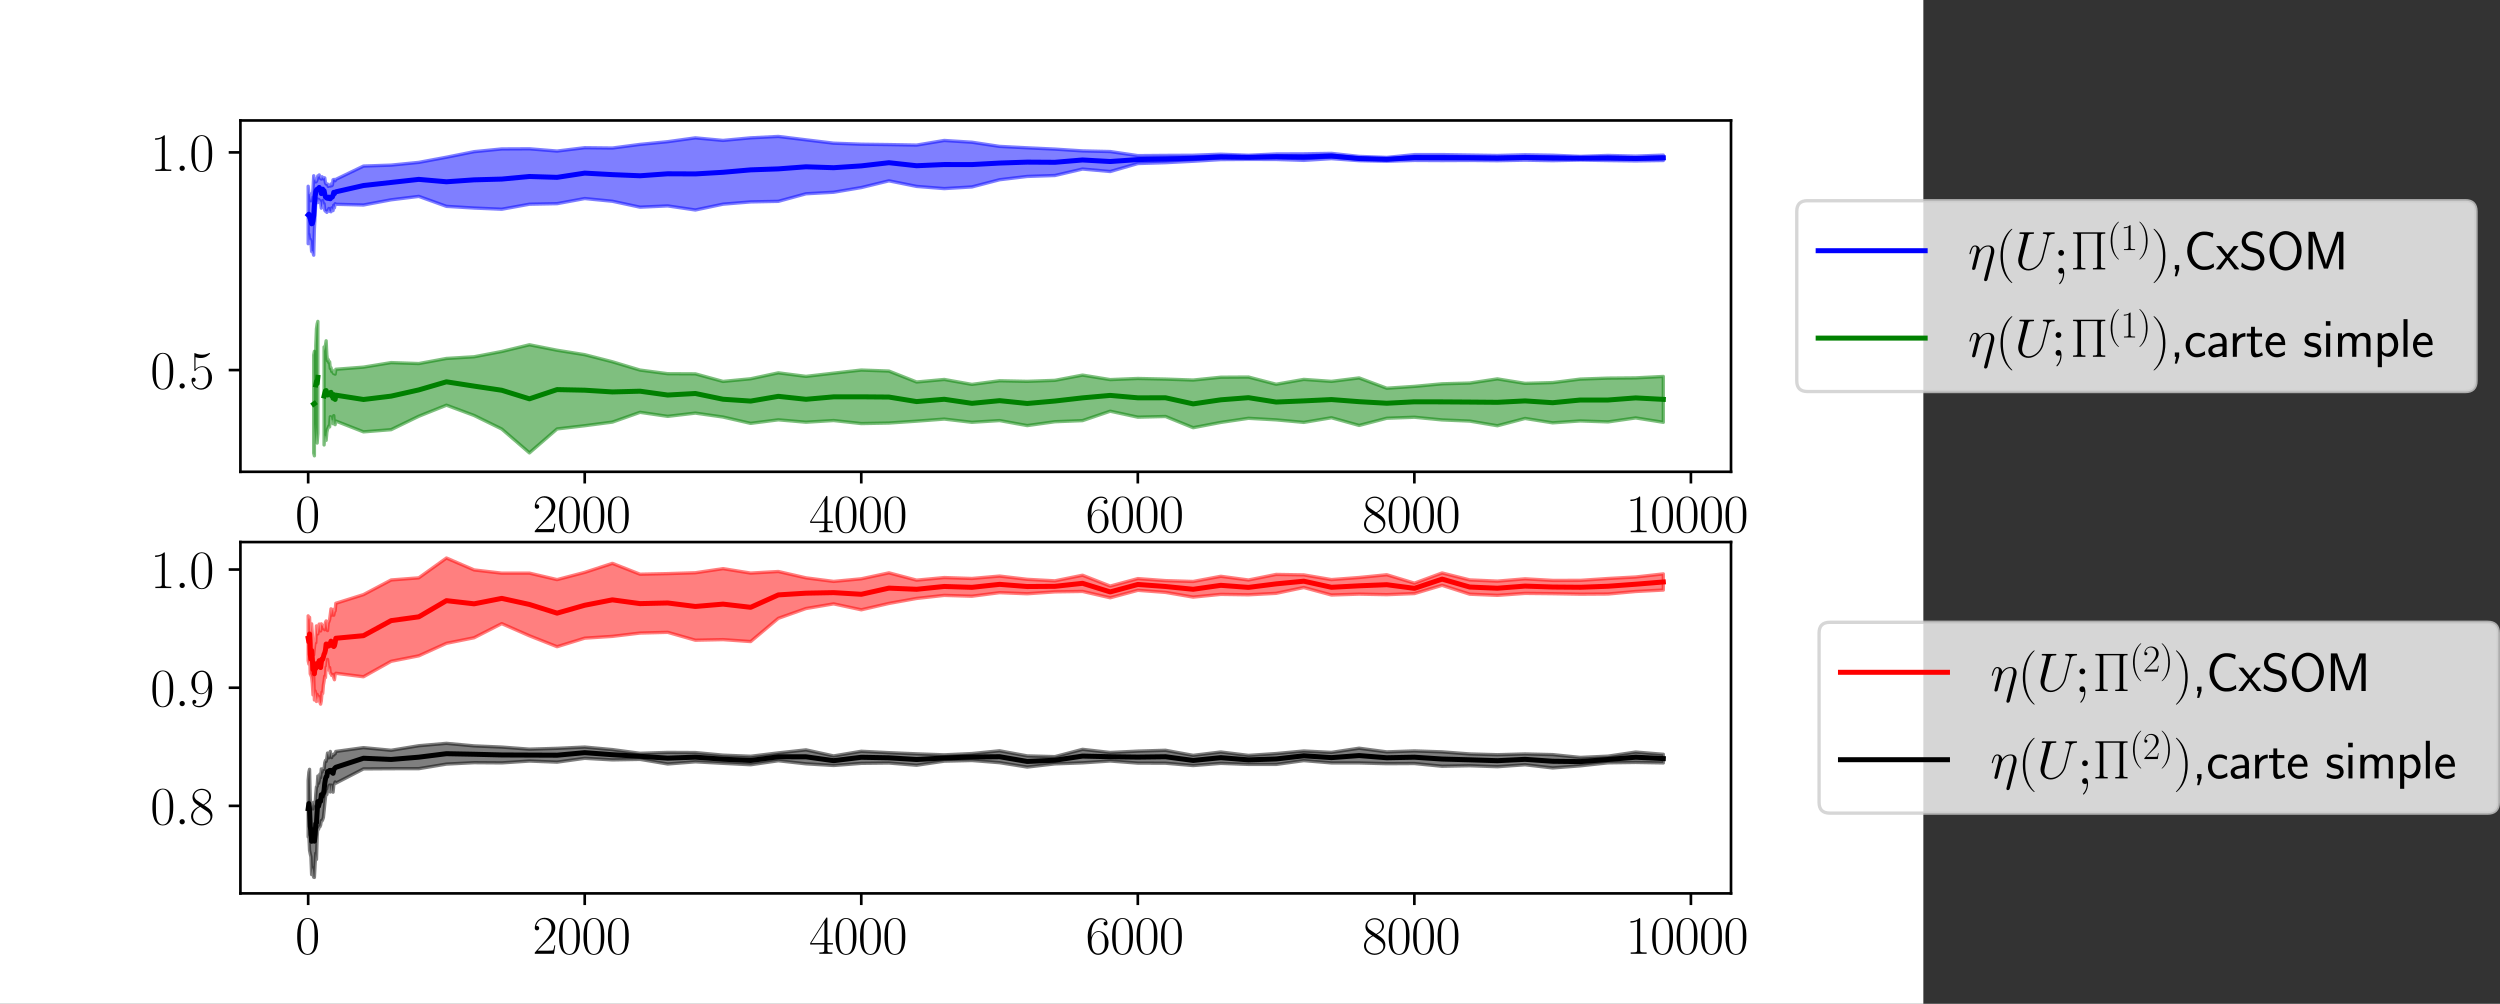 <?xml version="1.0" encoding="UTF-8" standalone="no"?>
<svg
   width="747.762pt"
   height="300.24pt"
   viewBox="0 0 747.762 300.24"
   version="1.1"
   id="svg603"
   sodipodi:docname="evol_cr.svg"
   inkscape:version="1.1.2 (0a00cf5339, 2022-02-04)"
   xmlns:inkscape="http://www.inkscape.org/namespaces/inkscape"
   xmlns:sodipodi="http://sodipodi.sourceforge.net/DTD/sodipodi-0.dtd"
   xmlns:xlink="http://www.w3.org/1999/xlink"
   xmlns="http://www.w3.org/2000/svg"
   xmlns:svg="http://www.w3.org/2000/svg"
   xmlns:rdf="http://www.w3.org/1999/02/22-rdf-syntax-ns#"
   xmlns:cc="http://creativecommons.org/ns#"
   xmlns:dc="http://purl.org/dc/elements/1.1/">
  <rect x="0" y="0" width="747.762" height="300.24" fill="#333333" stroke="none"/>
  <sodipodi:namedview
     id="namedview605"
     pagecolor="#ffffff"
     bordercolor="#666666"
     borderopacity="1.0"
     inkscape:pageshadow="2"
     inkscape:pageopacity="0.0"
     inkscape:pagecheckerboard="0"
     inkscape:document-units="pt"
     showgrid="false"
     inkscape:zoom="0.87284114"
     inkscape:cx="559.66657"
     inkscape:cy="230.8553"
     inkscape:window-width="1292"
     inkscape:window-height="704"
     inkscape:window-x="0"
     inkscape:window-y="0"
     inkscape:window-maximized="1"
     inkscape:current-layer="svg603"
     fit-margin-top="0"
     fit-margin-left="0"
     fit-margin-right="0"
     fit-margin-bottom="0" />
  <defs
     id="defs6">
    <style
       type="text/css"
       id="style4">*{stroke-linejoin: round; stroke-linecap: butt}</style>
    <g
       id="g1477">
      <symbol
         overflow="visible"
         id="symbol3797">
        <path
           style="stroke:none"
           d=""
           id="path1201" />
      </symbol>
      <symbol
         overflow="visible"
         id="symbol7747">
        <path
           style="stroke:none"
           d="m 1.906,-3.766 c 0,-0.297 -0.234,-0.531 -0.516,-0.531 -0.297,0 -0.531,0.234 -0.531,0.531 0,0.281 0.234,0.531 0.531,0.531 0.281,0 0.516,-0.25 0.516,-0.531 z m -0.188,3.656 c 0,0.281 0,1.062 -0.625,1.797 -0.078,0.078 -0.078,0.094 -0.078,0.125 0,0.078 0.047,0.109 0.094,0.109 0.109,0 0.828,-0.797 0.828,-1.953 0,-0.281 -0.016,-1.031 -0.547,-1.031 -0.359,0 -0.531,0.281 -0.531,0.531 C 0.859,-0.266 1.031,0 1.391,0 1.438,0 1.453,0 1.469,-0.016 c 0.062,0 0.172,-0.031 0.25,-0.094 z m 0,0"
           id="path4682" />
      </symbol>
    </g>
  </defs>
  <path
     d="M 0,300.24 H 575.28 V 0 H 0 Z"
     style="fill:#ffffff"
     id="path8" />
  <g
     id="patch_2">
    <path
       d="M 71.91,141.113 H 517.752 V 36.029 H 71.91 Z"
       style="fill:#ffffff"
       id="path11" />
  </g>
  <g
     id="PolyCollection_1">
    <defs
       id="defs15">
      <path
         id="ma790714b70"
         d="m 92.176,-244.524 v 17.176 l 0.207,-2.826 0.207,1.815 0.207,-0.287 0.207,0.691 0.207,2.929 0.207,-0.175 0.207,0.479 0.207,0.81 0.207,-7.862 0.207,-3.965 0.207,-4.232 0.207,-0.856 0.207,0.103 0.207,1.086 0.207,-0.985 0.207,0.182 0.207,0.37 0.207,0.252 0.207,1.843 0.207,-0.768 0.207,-1.525 0.207,1.365 0.207,-0.41 0.207,1.982 0.207,0.265 0.207,-0.098 0.207,0.447 0.207,-0.456 0.207,-0.118 0.207,-0.595 0.207,0.807 0.207,0.09 0.207,0.088 0.207,-1.148 0.207,0.296 0.207,0.495 0.207,-1.612 0.207,0.804 0.207,-1.234 0.207,0.162 8.272,0.217 8.272,-1.556 8.272,-1.02 8.272,2.981 8.272,0.503 8.272,0.359 8.272,-1.503 8.272,-0.165 8.272,-1.53 8.272,0.812 8.272,1.769 8.272,-0.377 8.272,1.222 8.272,-1.742 8.272,-0.679 8.272,-0.168 8.272,-2.262 8.272,-0.459 8.272,-1.397 8.272,-2.015 8.272,1.667 8.272,0.655 8.272,-0.498 8.272,-2.153 8.272,-0.986 8.272,-0.278 8.272,-1.931 8.272,0.739 8.272,-2.389 8.272,-0.253 8.272,-0.429 8.272,-0.495 8.272,-0.061 8.272,0.02 8.272,0.273 8.272,-0.516 8.272,0.604 8.272,0.172 8.272,-0.247 8.272,0.047 8.272,-0.044 8.272,0.086 8.272,-0.161 8.272,0.149 8.272,-0.182 8.272,0.15 8.272,0.11 8.272,-0.13 v -1.609 0 l -8.272,0.298 -8.272,-0.206 -8.272,0.284 -8.272,-0.35 -8.272,-0.138 -8.272,0.216 -8.272,-0.132 -8.272,-0.132 -8.272,0.015 -8.272,0.829 -8.272,-0.303 -8.272,-0.907 -8.272,0.142 -8.272,0.036 -8.272,0.385 -8.272,-0.309 -8.272,0.305 -8.272,0.042 -8.272,0.073 -8.272,-1.221 -8.272,-0.193 -8.272,-0.536 -8.272,-0.388 -8.272,-0.426 -8.272,-1.246 -8.272,-0.523 -8.272,1.377 -8.272,-0.148 -8.272,-0.115 -8.272,-0.303 -8.272,-1.004 -8.272,-1.014 -8.272,0.418 -8.272,0.775 -8.272,-0.77 -8.272,1.146 -8.272,0.811 -8.272,1.087 -8.272,-0.101 -8.272,1.007 -8.272,-0.679 -8.272,0.044 -8.272,0.817 -8.272,1.661 -8.272,1.541 -8.272,0.819 -8.272,0.282 -8.272,3.99 -0.207,0.403 -0.207,-0.377 -0.207,0.014 -0.207,0.081 -0.207,1.577 -0.207,0.201 -0.207,-0.529 -0.207,0.63 -0.207,-0.05 -0.207,-0.022 -0.207,0.164 -0.207,-0.688 -0.207,-0.048 -0.207,0.049 -0.207,-0.365 -0.207,-1.477 -0.207,-0.063 -0.207,0.361 -0.207,-0.306 -0.207,-0.341 -0.207,0.674 -0.207,-0.149 -0.207,-0.355 -0.207,-0.711 -0.207,0.695 -0.207,-0.412 -0.207,1.052 -0.207,0.584 -0.207,0.173 -0.207,-0.904 -0.207,0.503 -0.207,-1.447 -0.207,4.031 -0.207,2.066 -0.207,0.005 -0.207,1.383 -0.207,-0.836 -0.207,-1.334 -0.207,0.197 z"
         style="stroke:#0000ff;stroke-opacity:0.5" />
    </defs>
    <g
       clip-path="url(#p17152373bb)"
       id="g19">
      <use
         xlink:href="#ma790714b70"
         x="0"
         y="300.24"
         style="fill:#0000ff;fill-opacity:0.5;stroke:#0000ff;stroke-opacity:0.5"
         id="use17"
         width="100%"
         height="100%" />
    </g>
  </g>
  <g
     id="PolyCollection_2">
    <path
       d="m 93.83,106.172 v 29.375 l 0.207,0.789 v -31.253 0 z"
       clip-path="url(#p17152373bb)"
       style="fill:#008000;fill-opacity:0.5;stroke:#008000;stroke-opacity:0.5"
       id="path22" />
    <path
       d="m 94.45,103.417 v 23.4 l 0.207,2.988 0.207,2.711 0.207,-2.908 v -33.476 0 l -0.207,0.762 -0.207,1.435 z"
       clip-path="url(#p17152373bb)"
       style="fill:#008000;fill-opacity:0.5;stroke:#008000;stroke-opacity:0.5"
       id="path24" />
    <path
       d="m 96.932,103.786 v 29.303 l 0.207,-2.879 0.207,0.331 0.207,1.161 0.207,-2.363 0.207,-0.974 0.207,-0.488 0.207,-0.466 0.207,0.275 0.207,-3.038 0.207,0.082 0.207,1.071 0.207,-0.225 0.207,1.16 0.207,-2.418 0.207,2.449 0.207,0.251 0.207,-1.082 8.272,3.236 8.272,-0.656 8.272,-4.012 8.272,-3.309 8.272,3.078 8.272,4.053 8.272,7.136 8.272,-7.162 8.272,-0.966 8.272,-1.081 8.272,-2.924 8.272,1.207 8.272,-0.971 8.272,1.173 8.272,1.895 8.272,-1.061 8.272,0.714 8.272,-0.502 8.272,0.908 8.272,-0.157 8.272,-0.562 8.272,-0.625 8.272,0.966 8.272,-0.52 8.272,1.504 8.272,-1.159 8.272,-0.328 8.272,-2.816 8.272,1.785 8.272,-0.208 8.272,3.358 8.272,-1.586 8.272,-1.223 8.272,0.461 8.272,0.755 8.272,-1.386 8.272,2.298 8.272,-2.146 8.272,-0.306 8.272,0.805 8.272,0.346 8.272,1.396 8.272,-2.18 8.272,1.311 8.272,-0.574 8.272,0.295 8.272,-1.19 8.272,1.309 v -13.715 0 l -8.272,0.423 -8.272,0.076 -8.272,0.291 -8.272,1.044 -8.272,0.233 -8.272,-1.34 -8.272,1.246 -8.272,0.227 -8.272,0.771 -8.272,0.55 -8.272,-3.08 -8.272,1.03 -8.272,-0.59 -8.272,1.448 -8.272,-2.154 -8.272,0.055 -8.272,0.847 -8.272,-0.288 -8.272,-0.184 -8.272,0.337 -8.272,-1.348 -8.272,1.571 -8.272,0.302 -8.272,-0.18 -8.272,1.086 -8.272,-1.471 -8.272,0.759 -8.272,-3.271 -8.272,-0.303 -8.272,0.928 -8.272,0.963 -8.272,-1.06 -8.272,1.777 -8.272,0.792 -8.272,-2.263 -8.272,-0.048 -8.272,-1.086 -8.272,-2.482 -8.272,-2.123 -8.272,-1.327 -8.272,-1.636 -8.272,2.011 -8.272,1.578 -8.272,0.505 -8.272,1.526 -8.272,-0.288 -8.272,1.356 -8.272,0.641 -0.207,1.459 -0.207,-0.204 -0.207,0.034 -0.207,-0.25 -0.207,-0.742 -0.207,0.336 -0.207,-1.117 -0.207,0.24 -0.207,-2.002 -0.207,0.287 -0.207,-0.94 -0.207,0.376 -0.207,-1.775 -0.207,-4.218 -0.207,1.314 -0.207,1.743 z"
       clip-path="url(#p17152373bb)"
       style="fill:#008000;fill-opacity:0.5;stroke:#008000;stroke-opacity:0.5"
       id="path26" />
  </g>
  <g
     id="matplotlib.axis_1">
    <g
       id="xtick_1">
      <g
         id="line2d_1">
        <defs
           id="defs30">
          <path
             id="m184ba09491"
             d="M 0,0 V 3.5"
             style="stroke:#000000;stroke-width:0.8" />
        </defs>
        <g
           id="g34">
          <use
             xlink:href="#m184ba09491"
             x="92.176"
             y="141.113"
             style="stroke:#000000;stroke-width:0.8"
             id="use32"
             width="100%"
             height="100%" />
        </g>
      </g>
      <g
         id="text_1">
        <!-- $\mathdefault{0}$ -->
        <g
           transform="matrix(0.16,0,0,-0.16,88.274,159.182)"
           id="g42">
          <defs
             id="defs38">
            <path
               id="CMR17-30"
               d="m 2688,2025 c 0,391 -6,1055 -275,1566 -237,448 -615,607 -947,607 -308,0 -698,-140 -941,-601 C 269,3118 243,2524 243,2025 c 0,-364 7,-919 205,-1406 275,-658 768,-747 1018,-747 294,0 742,121 1004,728 192,442 218,959 218,1425 z M 1466,-26 c -410,0 -653,351 -743,838 -70,376 -70,926 -70,1284 0,492 0,901 83,1291 122,542 480,709 730,709 262,0 601,-173 723,-696 83,-364 89,-793 89,-1304 0,-416 0,-927 -76,-1304 C 2067,95 1690,-26 1466,-26 Z"
               transform="scale(0.016)" />
          </defs>
          <use
             xlink:href="#CMR17-30"
             transform="scale(0.996)"
             id="use40"
             x="0"
             y="0"
             width="100%"
             height="100%" />
        </g>
      </g>
    </g>
    <g
       id="xtick_2">
      <g
         id="line2d_2">
        <g
           id="g48">
          <use
             xlink:href="#m184ba09491"
             x="174.892"
             y="141.113"
             style="stroke:#000000;stroke-width:0.8"
             id="use46"
             width="100%"
             height="100%" />
        </g>
      </g>
      <g
         id="text_2">
        <!-- $\mathdefault{2000}$ -->
        <g
           transform="matrix(0.16,0,0,-0.16,159.284,159.182)"
           id="g62">
          <defs
             id="defs52">
            <path
               id="CMR17-32"
               d="M 2669,989 H 2554 C 2490,536 2438,459 2413,420 2381,369 1920,369 1830,369 H 602 c 230,250 678,703 1222,1228 390,370 845,805 845,1438 0,755 -602,1189 -1274,1189 -704,0 -1133,-620 -1133,-1194 0,-250 186,-282 263,-282 64,0 256,39 256,262 0,197 -167,254 -256,254 -39,0 -77,-6 -103,-19 122,545 493,813 884,813 556,0 921,-441 921,-1023 0,-556 -326,-1035 -691,-1451 L 262,146 V 0 h 2253 z"
               transform="scale(0.016)" />
          </defs>
          <use
             xlink:href="#CMR17-32"
             transform="scale(0.996)"
             id="use54"
             x="0"
             y="0"
             width="100%"
             height="100%" />
          <use
             xlink:href="#CMR17-30"
             transform="matrix(0.996,0,0,0.996,45.69,0)"
             id="use56"
             x="0"
             y="0"
             width="100%"
             height="100%" />
          <use
             xlink:href="#CMR17-30"
             transform="matrix(0.996,0,0,0.996,91.381,0)"
             id="use58"
             x="0"
             y="0"
             width="100%"
             height="100%" />
          <use
             xlink:href="#CMR17-30"
             transform="matrix(0.996,0,0,0.996,137.071,0)"
             id="use60"
             x="0"
             y="0"
             width="100%"
             height="100%" />
        </g>
      </g>
    </g>
    <g
       id="xtick_3">
      <g
         id="line2d_3">
        <g
           id="g68">
          <use
             xlink:href="#m184ba09491"
             x="257.609"
             y="141.113"
             style="stroke:#000000;stroke-width:0.8"
             id="use66"
             width="100%"
             height="100%" />
        </g>
      </g>
      <g
         id="text_3">
        <!-- $\mathdefault{4000}$ -->
        <g
           transform="matrix(0.16,0,0,-0.16,242.001,159.182)"
           id="g82">
          <defs
             id="defs72">
            <path
               id="CMR17-34"
               d="m 2150,4122 c 0,134 -6,134 -121,134 L 128,1254 V 1088 H 1779 V 457 c 0,-233 -13,-297 -461,-297 H 1197 V 0 c 205,0 550,0 768,0 217,0 563,0 768,0 v 160 h -122 c -448,0 -461,64 -461,297 v 631 h 653 v 166 H 2150 Z M 1798,3703 V 1254 H 256 Z"
               transform="scale(0.016)" />
          </defs>
          <use
             xlink:href="#CMR17-34"
             transform="scale(0.996)"
             id="use74"
             x="0"
             y="0"
             width="100%"
             height="100%" />
          <use
             xlink:href="#CMR17-30"
             transform="matrix(0.996,0,0,0.996,45.69,0)"
             id="use76"
             x="0"
             y="0"
             width="100%"
             height="100%" />
          <use
             xlink:href="#CMR17-30"
             transform="matrix(0.996,0,0,0.996,91.381,0)"
             id="use78"
             x="0"
             y="0"
             width="100%"
             height="100%" />
          <use
             xlink:href="#CMR17-30"
             transform="matrix(0.996,0,0,0.996,137.071,0)"
             id="use80"
             x="0"
             y="0"
             width="100%"
             height="100%" />
        </g>
      </g>
    </g>
    <g
       id="xtick_4">
      <g
         id="line2d_4">
        <g
           id="g88">
          <use
             xlink:href="#m184ba09491"
             x="340.325"
             y="141.113"
             style="stroke:#000000;stroke-width:0.8"
             id="use86"
             width="100%"
             height="100%" />
        </g>
      </g>
      <g
         id="text_4">
        <!-- $\mathdefault{6000}$ -->
        <g
           transform="matrix(0.16,0,0,-0.16,324.717,159.182)"
           id="g102">
          <defs
             id="defs92">
            <path
               id="CMR17-36"
               d="m 678,2176 c 0,1514 717,1856 1133,1856 135,0 461,-23 589,-256 -102,0 -294,0 -294,-223 0,-172 140,-230 230,-230 58,0 230,25 230,237 0,394 -320,619 -761,619 -762,0 -1562,-789 -1562,-2195 0,-1731 723,-2112 1235,-2112 621,0 1210,555 1210,1411 0,798 -518,1379 -1171,1379 -391,0 -679,-255 -839,-702 z M 1478,25 c -787,0 -787,1175 -787,1411 0,460 218,1124 813,1124 109,0 422,0 634,-440 115,-250 115,-511 115,-831 0,-345 0,-599 -135,-855 C 1978,171 1773,25 1478,25 Z"
               transform="scale(0.016)" />
          </defs>
          <use
             xlink:href="#CMR17-36"
             transform="scale(0.996)"
             id="use94"
             x="0"
             y="0"
             width="100%"
             height="100%" />
          <use
             xlink:href="#CMR17-30"
             transform="matrix(0.996,0,0,0.996,45.69,0)"
             id="use96"
             x="0"
             y="0"
             width="100%"
             height="100%" />
          <use
             xlink:href="#CMR17-30"
             transform="matrix(0.996,0,0,0.996,91.381,0)"
             id="use98"
             x="0"
             y="0"
             width="100%"
             height="100%" />
          <use
             xlink:href="#CMR17-30"
             transform="matrix(0.996,0,0,0.996,137.071,0)"
             id="use100"
             x="0"
             y="0"
             width="100%"
             height="100%" />
        </g>
      </g>
    </g>
    <g
       id="xtick_5">
      <g
         id="line2d_5">
        <g
           id="g108">
          <use
             xlink:href="#m184ba09491"
             x="423.042"
             y="141.113"
             style="stroke:#000000;stroke-width:0.8"
             id="use106"
             width="100%"
             height="100%" />
        </g>
      </g>
      <g
         id="text_5">
        <!-- $\mathdefault{8000}$ -->
        <g
           transform="matrix(0.16,0,0,-0.16,407.434,159.182)"
           id="g122">
          <defs
             id="defs112">
            <path
               id="CMR17-38"
               d="m 1741,2264 c 403,203 813,509 813,999 0,578 -564,916 -1082,916 -582,0 -1094,-420 -1094,-999 0,-159 38,-433 288,-675 64,-63 332,-254 505,-375 C 883,1983 211,1634 211,934 211,279 838,-128 1459,-128 c 685,0 1261,490 1261,1138 0,580 -390,847 -646,1019 z m -839,558 c -51,32 -307,229 -307,529 0,388 403,681 864,681 506,0 877,-356 877,-770 0,-593 -666,-931 -698,-931 -6,0 -12,0 -64,39 z M 2080,1519 c 96,-70 403,-279 403,-668 C 2483,381 2010,25 1472,25 890,25 448,438 448,940 c 0,503 390,922 832,1120 z"
               transform="scale(0.016)" />
          </defs>
          <use
             xlink:href="#CMR17-38"
             transform="scale(0.996)"
             id="use114"
             x="0"
             y="0"
             width="100%"
             height="100%" />
          <use
             xlink:href="#CMR17-30"
             transform="matrix(0.996,0,0,0.996,45.69,0)"
             id="use116"
             x="0"
             y="0"
             width="100%"
             height="100%" />
          <use
             xlink:href="#CMR17-30"
             transform="matrix(0.996,0,0,0.996,91.381,0)"
             id="use118"
             x="0"
             y="0"
             width="100%"
             height="100%" />
          <use
             xlink:href="#CMR17-30"
             transform="matrix(0.996,0,0,0.996,137.071,0)"
             id="use120"
             x="0"
             y="0"
             width="100%"
             height="100%" />
        </g>
      </g>
    </g>
    <g
       id="xtick_6">
      <g
         id="line2d_6">
        <g
           id="g128">
          <use
             xlink:href="#m184ba09491"
             x="505.758"
             y="141.113"
             style="stroke:#000000;stroke-width:0.8"
             id="use126"
             width="100%"
             height="100%" />
        </g>
      </g>
      <g
         id="text_6">
        <!-- $\mathdefault{10000}$ -->
        <g
           transform="matrix(0.16,0,0,-0.16,486.248,159.182)"
           id="g144">
          <defs
             id="defs132">
            <path
               id="CMR17-31"
               d="m 1702,4058 c 0,134 -6,134 -96,134 -249,-276 -627,-365 -985,-365 -19,0 -51,0 -58,-19 -6,-13 -6,-26 -6,-160 198,0 531,38 787,191 V 461 C 1344,236 1331,160 781,160 H 589 V 0 c 307,0 627,0 934,0 307,0 627,0 935,0 v 160 h -192 c -551,0 -564,70 -564,298 z"
               transform="scale(0.016)" />
          </defs>
          <use
             xlink:href="#CMR17-31"
             transform="scale(0.996)"
             id="use134"
             x="0"
             y="0"
             width="100%"
             height="100%" />
          <use
             xlink:href="#CMR17-30"
             transform="matrix(0.996,0,0,0.996,45.69,0)"
             id="use136"
             x="0"
             y="0"
             width="100%"
             height="100%" />
          <use
             xlink:href="#CMR17-30"
             transform="matrix(0.996,0,0,0.996,91.381,0)"
             id="use138"
             x="0"
             y="0"
             width="100%"
             height="100%" />
          <use
             xlink:href="#CMR17-30"
             transform="matrix(0.996,0,0,0.996,137.071,0)"
             id="use140"
             x="0"
             y="0"
             width="100%"
             height="100%" />
          <use
             xlink:href="#CMR17-30"
             transform="matrix(0.996,0,0,0.996,182.762,0)"
             id="use142"
             x="0"
             y="0"
             width="100%"
             height="100%" />
        </g>
      </g>
    </g>
  </g>
  <g
     id="matplotlib.axis_2">
    <g
       id="ytick_1">
      <g
         id="line2d_7">
        <defs
           id="defs150">
          <path
             id="m81162e6a24"
             d="M 0,0 H -3.5"
             style="stroke:#000000;stroke-width:0.8" />
        </defs>
        <g
           id="g154">
          <use
             xlink:href="#m81162e6a24"
             x="71.91"
             y="110.697"
             style="stroke:#000000;stroke-width:0.8"
             id="use152"
             width="100%"
             height="100%" />
        </g>
      </g>
      <g
         id="text_7">
        <!-- $\mathdefault{0.5}$ -->
        <g
           transform="matrix(0.16,0,0,-0.16,44.966,116.232)"
           id="g167">
          <defs
             id="defs159">
            <path
               id="CMMI12-3a"
               d="M 1178,307 C 1178,492 1024,619 870,619 685,619 557,466 557,313 557,128 710,0 864,0 c 186,0 314,153 314,307 z"
               transform="scale(0.016)" />
            <path
               id="CMR17-35"
               d="m 730,3692 c 64,-26 326,-108 595,-108 595,0 921,327 1107,516 0,57 0,92 -38,92 -7,0 -20,0 -71,-29 -224,-105 -486,-190 -806,-190 -192,0 -480,26 -794,166 -70,32 -83,32 -89,32 -32,0 -39,-7 -39,-134 V 2203 c 0,-114 0,-146 64,-146 32,0 45,13 77,57 205,287 486,408 806,408 224,0 704,-140 704,-1233 0,-204 0,-574 -192,-868 C 1894,159 1645,25 1370,25 947,25 518,320 403,814 c 26,-7 77,-19 103,-19 83,0 243,45 243,243 0,172 -122,242 -243,242 -148,0 -244,-90 -244,-269 0,-557 442,-1139 1120,-1139 660,0 1287,568 1287,1392 0,766 -499,1360 -1120,1360 -327,0 -602,-121 -819,-350 z"
               transform="scale(0.016)" />
          </defs>
          <use
             xlink:href="#CMR17-30"
             transform="scale(0.996)"
             id="use161"
             x="0"
             y="0"
             width="100%"
             height="100%" />
          <use
             xlink:href="#CMMI12-3a"
             transform="matrix(0.996,0,0,0.996,45.69,0)"
             id="use163"
             x="0"
             y="0"
             width="100%"
             height="100%" />
          <use
             xlink:href="#CMR17-35"
             transform="matrix(0.996,0,0,0.996,72.788,0)"
             id="use165"
             x="0"
             y="0"
             width="100%"
             height="100%" />
        </g>
      </g>
    </g>
    <g
       id="ytick_2">
      <g
         id="line2d_8">
        <g
           id="g173">
          <use
             xlink:href="#m81162e6a24"
             x="71.91"
             y="45.585"
             style="stroke:#000000;stroke-width:0.8"
             id="use171"
             width="100%"
             height="100%" />
        </g>
      </g>
      <g
         id="text_8">
        <!-- $\mathdefault{1.0}$ -->
        <g
           transform="matrix(0.16,0,0,-0.16,44.966,51.12)"
           id="g182">
          <use
             xlink:href="#CMR17-31"
             transform="scale(0.996)"
             id="use176"
             x="0"
             y="0"
             width="100%"
             height="100%" />
          <use
             xlink:href="#CMMI12-3a"
             transform="matrix(0.996,0,0,0.996,45.69,0)"
             id="use178"
             x="0"
             y="0"
             width="100%"
             height="100%" />
          <use
             xlink:href="#CMR17-30"
             transform="matrix(0.996,0,0,0.996,72.788,0)"
             id="use180"
             x="0"
             y="0"
             width="100%"
             height="100%" />
        </g>
      </g>
    </g>
  </g>
  <g
     id="line2d_9">
    <path
       d="m 92.176,64.303 0.207,-0.229 0.207,0.809 0.207,0.524 0.207,0.764 0.207,0.773 0.207,-0.09 0.207,-0.794 0.207,-1.611 0.207,-3.207 0.207,-2.234 0.207,-1.664 0.207,-0.514 0.207,-0.241 0.207,0.017 0.207,-0.286 0.207,-0.256 0.207,0.54 0.207,0.304 0.207,0.996 0.207,-0.721 0.207,-0.592 0.207,0.836 0.207,-0.386 0.207,1.023 0.207,0.871 0.207,0.133 0.207,0.199 0.207,-0.204 0.207,0.285 0.207,-0.379 0.207,0.414 0.207,0.07 0.207,-0.271 0.207,-0.309 0.207,0.048 0.207,-0.541 0.207,-0.847 0.207,0.395 0.207,-0.429 0.207,-0.12 8.272,-1.887 8.272,-0.919 8.272,-0.92 8.272,0.72 8.272,-0.579 8.272,-0.229 8.272,-0.774 8.272,0.257 8.272,-1.269 8.272,0.456 8.272,0.341 8.272,-0.594 8.272,0.038 8.272,-0.486 8.272,-0.727 8.272,-0.293 8.272,-0.624 8.272,0.272 8.272,-0.547 8.272,-0.95 8.272,0.908 8.272,-0.361 8.272,0.013 8.272,-0.454 8.272,-0.28 8.272,0.055 8.272,-0.697 8.272,0.466 8.272,-0.584 8.272,-0.163 8.272,-0.235 8.272,-0.4 8.272,0.124 8.272,-0.183 8.272,0.118 8.272,-0.329 8.272,0.756 8.272,0.238 8.272,-0.538 8.272,0.016 8.272,0.044 8.272,0.109 8.272,-0.188 8.272,0.143 8.272,0.084 8.272,-0.067 8.272,0.158 8.272,-0.214"
       clip-path="url(#p17152373bb)"
       style="fill:none;stroke:#0000ff;stroke-width:1.5;stroke-linecap:square"
       id="path187" />
  </g>
  <g
     id="line2d_10">
    <path
       d="m 93.83,120.86 0.207,-0.15 m 0.414,-5.593 0.207,-1.05 0.207,0.638 0.207,-1.835 m 1.861,5.568 0.207,-0.837 0.207,-0.706 0.207,-0.076 0.207,0.927 0.207,0.401 0.207,-0.432 0.207,0.237 0.207,-0.006 0.207,-0.518 0.207,-0.079 0.207,1.094 0.207,-0.28 0.207,0.951 0.207,-1.084 0.207,1.207 0.207,0.227 0.207,-1.27 8.272,1.297 8.272,-1.006 8.272,-1.862 8.272,-2.418 8.272,1.286 8.272,1.238 8.272,2.563 8.272,-2.763 8.272,0.181 8.272,0.521 8.272,-0.221 8.272,1.147 8.272,-0.462 8.272,1.718 8.272,0.552 8.272,-1.419 8.272,0.887 8.272,-0.732 8.272,-0.01 8.272,0.073 8.272,1.354 8.272,-0.692 8.272,1.218 8.272,-0.803 8.272,0.842 8.272,-0.73 8.272,-0.95 8.272,-0.734 8.272,0.724 8.272,-0.012 8.272,1.823 8.272,-1.217 8.272,-0.639 8.272,1.308 8.272,-0.347 8.272,-0.398 8.272,0.634 8.272,0.467 8.272,-0.428 8.272,0.017 8.272,0.059 8.272,0.075 8.272,-0.42 8.272,0.539 8.272,-0.809 8.272,0.002 8.272,-0.633 8.272,0.443"
       clip-path="url(#p17152373bb)"
       style="fill:none;stroke:#008000;stroke-width:1.5;stroke-linecap:square"
       id="path190" />
  </g>
  <g
     id="patch_3">
    <path
       d="M 71.91,141.113 V 36.029"
       style="fill:none;stroke:#000000;stroke-width:0.8;stroke-linecap:square;stroke-linejoin:miter"
       id="path193" />
  </g>
  <g
     id="patch_4">
    <path
       d="M 517.752,141.113 V 36.029"
       style="fill:none;stroke:#000000;stroke-width:0.8;stroke-linecap:square;stroke-linejoin:miter"
       id="path196" />
  </g>
  <g
     id="patch_5">
    <path
       d="M 71.91,141.113 H 517.752"
       style="fill:none;stroke:#000000;stroke-width:0.8;stroke-linecap:square;stroke-linejoin:miter"
       id="path199" />
  </g>
  <g
     id="patch_6">
    <path
       d="M 71.91,36.029 H 517.752"
       style="fill:none;stroke:#000000;stroke-width:0.8;stroke-linecap:square;stroke-linejoin:miter"
       id="path202" />
  </g>
  <g
     id="legend_1"
     transform="translate(230.835)">
    <g
       id="patch_7">
      <path
         d="M 309.788,117.109 H 506.552 q 3.2,0 3.2,-3.2 V 63.233 q 0,-3.2 -3.2,-3.2 H 309.788 q -3.2,0 -3.2,3.2 v 50.676 q 0,3.2 3.2,3.2 z"
         style="opacity:0.8;fill:#ffffff;stroke:#cccccc;stroke-linejoin:miter"
         id="path205" />
    </g>
    <g
       id="line2d_11">
      <path
         d="m 312.988,74.986 h 16 16"
         style="fill:none;stroke:#0000ff;stroke-width:1.5;stroke-linecap:square"
         id="path208" />
    </g>
    <g
       id="text_9">
      <!-- $\eta(U|\Pi^{(1)})$,CxSOM -->
      <g
         transform="matrix(0.16,0,0,-0.16,357.788,80.586)"
         id="g255">
        <defs
           id="defs223">
          <path
             id="CMMI12-11"
             d="m 3040,1768 c 32,127 51,205 51,377 0,383 -224,670 -710,670 -570,0 -871,-402 -986,-561 -19,364 -281,561 -563,561 -186,0 -333,-89 -454,-332 -116,-229 -205,-619 -205,-644 0,-26 25,-58 70,-58 51,0 58,7 96,153 96,377 218,754 474,754 147,0 198,-102 198,-294 0,-140 -64,-389 -109,-587 L 723,1118 C 698,996 627,709 595,593 550,428 480,127 480,96 480,6 550,-64 646,-64 c 77,0 167,39 218,134 13,32 70,256 102,383 l 141,575 211,843 c 13,38 173,357 410,561 166,154 384,256 634,256 256,0 345,-192 345,-447 0,-186 -25,-288 -57,-410 l -743,-2938 c -6,-32 -19,-70 -19,-109 0,-96 77,-160 173,-160 57,0 192,26 243,218 z"
             transform="scale(0.016)" />
          <path
             id="CMR17-28"
             d="m 1958,-1561 c 0,6 0,19 -19,38 -294,299 -1081,1116 -1081,3104 0,1988 774,2798 1088,3116 0,7 12,20 12,39 0,19 -19,32 -44,32 -71,0 -615,-472 -928,-1174 C 666,2887 576,2199 576,1588 c 0,-460 45,-1237 429,-2059 307,-664 832,-1129 909,-1129 32,0 44,13 44,39 z"
             transform="scale(0.016)" />
          <path
             id="CMMI12-55"
             d="M 3238,1474 C 3014,581 2272,57 1670,57 1210,57 896,363 896,891 c 0,25 0,216 70,496 l 628,2500 c 57,216 70,280 524,280 116,0 180,0 180,115 0,70 -58,70 -96,70 -116,0 -250,0 -372,0 h -755 c -121,0 -256,0 -377,0 -45,0 -122,0 -122,-121 0,-64 45,-64 166,-64 384,0 384,-51 384,-121 0,-38 -44,-222 -76,-331 L 493,1488 c -19,-70 -58,-242 -58,-413 0,-701 506,-1203 1203,-1203 647,0 1364,512 1690,1325 45,108 102,333 141,505 64,231 198,794 243,960 l 243,961 c 83,333 135,544 698,544 51,6 77,57 77,115 0,70 -58,70 -84,70 -89,0 -204,0 -294,0 h -301 c -397,0 -601,0 -608,0 -38,0 -115,0 -115,-121 0,-64 51,-64 96,-64 384,0 410,-147 410,-262 0,-57 0,-77 -26,-166 z"
             transform="scale(0.016)" />
          <path
             id="CMSY10-6a"
             d="m 1018,4570 c 0,115 0,230 -128,230 -128,0 -128,-115 -128,-230 v -5940 c 0,-115 0,-230 128,-230 128,0 128,115 128,230 z"
             transform="scale(0.016)" />
          <path
             id="CMR17-5"
             d="m 3590,3898 c 0,288 71,288 512,288 v 166 H 326 v -166 c 442,0 512,0 512,-288 V 448 C 838,160 768,160 326,160 V 0 c 186,0 525,0 724,0 198,0 537,0 723,0 v 160 c -442,0 -512,0 -512,288 V 4186 H 3168 V 448 c 0,-288 -70,-288 -512,-288 V 0 c 186,0 525,0 723,0 199,0 538,0 723,0 v 160 c -441,0 -512,0 -512,288 z"
             transform="scale(0.016)" />
          <path
             id="CMR17-29"
             d="m 1683,1581 c 0,459 -45,1236 -429,2058 -307,664 -832,1129 -908,1129 -20,0 -45,-7 -45,-39 0,-12 6,-19 13,-32 307,-319 1088,-1129 1088,-3113 0,-1991 -775,-2801 -1088,-3121 -7,-12 -13,-19 -13,-31 0,-32 25,-32 45,-32 70,0 614,472 928,1174 320,707 409,1395 409,2007 z"
             transform="scale(0.016)" />
          <path
             id="CMSS17-2c"
             d="M 1088,6 V 510 H 576 V 0 H 736 L 570,-800 h 256 z"
             transform="scale(0.016)" />
          <path
             id="CMSS17-43"
             d="M 3501,714 C 3072,427 2874,344 2355,344 1459,344 934,1303 934,2179 c 0,933 538,1853 1447,1853 409,0 678,-114 1005,-317 l 89,502 C 3168,4370 2778,4440 2387,4440 1158,4440 397,3316 397,2179 397,927 1299,-64 2323,-64 c 551,0 743,45 1216,344 z"
             transform="scale(0.016)" />
          <path
             id="CMSS17-78"
             d="M 1587,1414 2656,2739 H 2099 L 1363,1777 602,2739 H 32 L 1139,1414 0,0 H 563 L 1363,1121 2195,0 h 563 z"
             transform="scale(0.016)" />
          <path
             id="CMSS17-53"
             d="m 2797,4169 c -282,165 -589,311 -1107,311 -826,0 -1357,-601 -1357,-1214 0,-241 70,-513 320,-791 249,-279 531,-354 889,-442 148,-39 397,-109 442,-127 358,-139 531,-462 531,-766 0,-398 -313,-822 -870,-822 -192,0 -755,0 -1287,501 L 269,318 c 525,-382 1094,-446 1382,-446 787,0 1351,616 1351,1314 0,254 -77,577 -346,875 -262,286 -493,349 -1018,488 -300,77 -492,128 -652,324 -109,140 -167,273 -167,444 0,356 307,743 871,743 281,0 646,-58 1017,-400 z"
             transform="scale(0.016)" />
          <path
             id="CMSS17-4f"
             d="M 4096,2178 C 4096,3503 3219,4497 2214,4497 1210,4497 333,3497 333,2178 333,847 1222,-128 2214,-128 c 992,0 1882,975 1882,2306 z M 2214,273 c -704,0 -1344,784 -1344,1988 0,1172 679,1835 1344,1835 666,0 1344,-663 1344,-1835 C 3558,1051 2912,273 2214,273 Z"
             transform="scale(0.016)" />
          <path
             id="CMSS17-4d"
             d="M 3194,2371 2886,1473 C 2835,1307 2662,791 2624,587 h -6 c -20,128 -58,262 -160,587 -58,191 -122,388 -186,567 L 1325,4416 H 576 V 0 h 499 v 3900 h 7 c 0,-6 57,-287 448,-1401 L 2374,96 h 474 l 762,2135 c 51,147 211,612 281,835 64,191 224,662 263,847 h 6 V 0 h 506 v 4416 h -743 z"
             transform="scale(0.016)" />
        </defs>
        <use
           xlink:href="#CMMI12-11"
           transform="scale(0.996)"
           id="use225"
           x="0"
           y="0"
           width="100%"
           height="100%" />
        <use
           xlink:href="#CMR17-28"
           transform="matrix(0.996,0,0,0.996,51.704,0)"
           id="use227"
           x="0"
           y="0"
           width="100%"
           height="100%" />
        <use
           xlink:href="#CMMI12-55"
           transform="matrix(0.996,0,0,0.996,86.985,0)"
           id="use229"
           x="0"
           y="0"
           width="100%"
           height="100%" />
        <use
           xlink:href="#CMR17-5"
           transform="matrix(0.996,0,0,0.996,191.317,0)"
           id="use233"
           x="0"
           y="0"
           width="100%"
           height="100%" />
        <use
           xlink:href="#CMR17-28"
           transform="matrix(0.697,0,0,0.697,260.39,36.154)"
           id="use235"
           x="0"
           y="0"
           width="100%"
           height="100%" />
        <use
           xlink:href="#CMR17-31"
           transform="matrix(0.697,0,0,0.697,285.086,36.154)"
           id="use237"
           x="0"
           y="0"
           width="100%"
           height="100%" />
        <use
           xlink:href="#CMR17-29"
           transform="matrix(0.697,0,0,0.697,317.069,36.154)"
           id="use239"
           x="0"
           y="0"
           width="100%"
           height="100%" />
        <use
           xlink:href="#CMR17-29"
           transform="matrix(0.996,0,0,0.996,342.264,0)"
           id="use241"
           x="0"
           y="0"
           width="100%"
           height="100%" />
        <use
           xlink:href="#CMSS17-2c"
           transform="matrix(0.996,0,0,0.996,377.545,0)"
           id="use243"
           x="0"
           y="0"
           width="100%"
           height="100%" />
        <use
           xlink:href="#CMSS17-43"
           transform="matrix(0.996,0,0,0.996,403.569,0)"
           id="use245"
           x="0"
           y="0"
           width="100%"
           height="100%" />
        <use
           xlink:href="#CMSS17-78"
           transform="matrix(0.996,0,0,0.996,463.425,0)"
           id="use247"
           x="0"
           y="0"
           width="100%"
           height="100%" />
        <use
           xlink:href="#CMSS17-53"
           transform="matrix(0.996,0,0,0.996,506.425,0)"
           id="use249"
           x="0"
           y="0"
           width="100%"
           height="100%" />
        <use
           xlink:href="#CMSS17-4f"
           transform="matrix(0.996,0,0,0.996,558.473,0)"
           id="use251"
           x="0"
           y="0"
           width="100%"
           height="100%" />
        <use
           xlink:href="#CMSS17-4d"
           transform="matrix(0.996,0,0,0.996,627.498,0)"
           id="use253"
           x="0"
           y="0"
           width="100%"
           height="100%" />
      </g>
    </g>
    <g
       id="line2d_12">
      <path
         d="m 312.988,101.124 h 16 16"
         style="fill:none;stroke:#008000;stroke-width:1.5;stroke-linecap:square"
         id="path258" />
    </g>
    <g
       id="text_10">
      <!-- $\eta(U|\Pi^{(1)})$,carte simple -->
      <g
         transform="matrix(0.16,0,0,-0.16,357.788,106.724)"
         id="g315">
        <defs
           id="defs271">
          <path
             id="CMSS17-63"
             d="m 2464,2541 c 0,44 -294,173 -371,198 -211,77 -480,77 -551,77 C 710,2816 211,2093 211,1363 211,595 768,-64 1517,-64 c 429,0 736,140 985,306 l -38,422 C 2189,453 1869,337 1523,337 c -499,0 -825,437 -825,1032 0,462 211,1045 851,1045 352,0 550,-71 845,-269 z"
             transform="scale(0.016)" />
          <path
             id="CMSS17-61"
             d="m 2406,1791 c 0,601 -428,1017 -1004,1017 -282,0 -589,-51 -941,-255 l 38,-418 c 160,113 435,297 896,297 327,0 525,-252 525,-650 V 1536 C 896,1536 256,1238 256,726 256,461 416,-64 947,-64 c 96,0 615,0 986,281 V -19 h 473 z M 1920,816 c 0,-115 0,-268 -192,-382 -166,-109 -378,-109 -467,-109 -320,0 -538,186 -538,419 0,467 999,467 1197,467 z"
             transform="scale(0.016)" />
          <path
             id="CMSS17-72"
             d="m 954,1363 c 0,602 441,1005 1004,1005 v 421 c -409,0 -793,-204 -1024,-536 v 505 H 480 V 0 h 474 z"
             transform="scale(0.016)" />
          <path
             id="CMSS17-74"
             d="m 1069,2368 h 832 v 369 h -832 v 783 H 614 V 2737 H 109 V 2368 H 602 V 749 c 0,-365 83,-813 505,-813 320,0 615,89 896,236 L 1901,548 C 1747,414 1562,337 1363,337 c -281,0 -294,359 -294,519 z"
             transform="scale(0.016)" />
          <path
             id="CMSS17-65"
             d="m 2502,1377 c 0,213 -12,626 -217,968 -224,368 -589,471 -864,471 C 755,2816 192,2188 192,1375 192,582 774,-64 1510,-64 c 288,0 640,83 960,312 0,26 -12,166 -19,172 0,13 -19,210 -19,236 C 2125,407 1773,325 1517,325 1107,325 666,667 646,1377 Z M 698,1728 c 83,356 364,693 723,693 96,0 544,0 659,-693 z"
             transform="scale(0.016)" />
          <path
             id="CMSS17-73"
             d="m 2061,2627 c -378,180 -672,180 -864,180 -455,0 -999,-159 -999,-804 0,-644 704,-785 896,-824 295,-57 621,-121 621,-439 0,-403 -461,-403 -544,-403 -256,0 -608,70 -928,301 L 166,210 C 531,0 883,-64 1178,-64 c 787,0 985,480 985,845 0,313 -179,524 -301,620 -211,167 -288,186 -812,295 -90,13 -404,83 -404,370 0,366 404,366 493,366 416,0 672,-129 845,-224 z"
             transform="scale(0.016)" />
          <path
             id="CMSS17-69"
             d="M 979,4183 H 442 V 3648 H 979 Z M 947,2739 H 474 V 0 h 473 z"
             transform="scale(0.016)" />
          <path
             id="CMSS17-6d"
             d="m 4288,1877 c 0,431 -109,939 -826,939 -480,0 -768,-300 -896,-485 -115,339 -384,485 -768,485 -435,0 -710,-248 -857,-427 v 369 H 474 V 0 h 486 v 1559 c 0,380 141,869 595,869 583,0 583,-412 583,-599 V 0 h 486 v 1559 c 0,380 141,869 595,869 583,0 583,-412 583,-599 V 0 h 486 z"
             transform="scale(0.016)" />
          <path
             id="CMSS17-70"
             d="m 966,333 c 212,-204 500,-338 807,-338 595,0 1107,608 1107,1417 0,747 -384,1404 -934,1404 -320,0 -704,-114 -992,-344 v 293 H 480 v -3981 h 486 z m 0,1767 c 52,76 269,315 621,315 448,0 807,-455 807,-1003 0,-625 -436,-1028 -864,-1028 -128,0 -263,31 -391,139 C 966,674 966,768 966,857 Z"
             transform="scale(0.016)" />
          <path
             id="CMSS17-6c"
             d="M 947,4416 H 474 V 0 h 473 z"
             transform="scale(0.016)" />
        </defs>
        <use
           xlink:href="#CMMI12-11"
           transform="scale(0.996)"
           id="use273"
           x="0"
           y="0"
           width="100%"
           height="100%" />
        <use
           xlink:href="#CMR17-28"
           transform="matrix(0.996,0,0,0.996,51.704,0)"
           id="use275"
           x="0"
           y="0"
           width="100%"
           height="100%" />
        <use
           xlink:href="#CMMI12-55"
           transform="matrix(0.996,0,0,0.996,86.985,0)"
           id="use277"
           x="0"
           y="0"
           width="100%"
           height="100%" />
        <use
           xlink:href="#CMR17-5"
           transform="matrix(0.996,0,0,0.996,191.317,0)"
           id="use281"
           x="0"
           y="0"
           width="100%"
           height="100%" />
        <use
           xlink:href="#CMR17-28"
           transform="matrix(0.697,0,0,0.697,260.39,36.154)"
           id="use283"
           x="0"
           y="0"
           width="100%"
           height="100%" />
        <use
           xlink:href="#CMR17-31"
           transform="matrix(0.697,0,0,0.697,285.086,36.154)"
           id="use285"
           x="0"
           y="0"
           width="100%"
           height="100%" />
        <use
           xlink:href="#CMR17-29"
           transform="matrix(0.697,0,0,0.697,317.069,36.154)"
           id="use287"
           x="0"
           y="0"
           width="100%"
           height="100%" />
        <use
           xlink:href="#CMR17-29"
           transform="matrix(0.996,0,0,0.996,342.264,0)"
           id="use289"
           x="0"
           y="0"
           width="100%"
           height="100%" />
        <use
           xlink:href="#CMSS17-2c"
           transform="matrix(0.996,0,0,0.996,377.545,0)"
           id="use291"
           x="0"
           y="0"
           width="100%"
           height="100%" />
        <use
           xlink:href="#CMSS17-63"
           transform="matrix(0.996,0,0,0.996,403.569,0)"
           id="use293"
           x="0"
           y="0"
           width="100%"
           height="100%" />
        <use
           xlink:href="#CMSS17-61"
           transform="matrix(0.996,0,0,0.996,445.208,0)"
           id="use295"
           x="0"
           y="0"
           width="100%"
           height="100%" />
        <use
           xlink:href="#CMSS17-72"
           transform="matrix(0.996,0,0,0.996,487.527,0)"
           id="use297"
           x="0"
           y="0"
           width="100%"
           height="100%" />
        <use
           xlink:href="#CMSS17-74"
           transform="matrix(0.996,0,0,0.996,519.437,0)"
           id="use299"
           x="0"
           y="0"
           width="100%"
           height="100%" />
        <use
           xlink:href="#CMSS17-65"
           transform="matrix(0.996,0,0,0.996,553.269,0)"
           id="use301"
           x="0"
           y="0"
           width="100%"
           height="100%" />
        <use
           xlink:href="#CMSS17-73"
           transform="matrix(0.996,0,0,0.996,626.137,0)"
           id="use303"
           x="0"
           y="0"
           width="100%"
           height="100%" />
        <use
           xlink:href="#CMSS17-69"
           transform="matrix(0.996,0,0,0.996,662.05,0)"
           id="use305"
           x="0"
           y="0"
           width="100%"
           height="100%" />
        <use
           xlink:href="#CMSS17-6d"
           transform="matrix(0.996,0,0,0.996,684.231,0)"
           id="use307"
           x="0"
           y="0"
           width="100%"
           height="100%" />
        <use
           xlink:href="#CMSS17-70"
           transform="matrix(0.996,0,0,0.996,758.46,0)"
           id="use309"
           x="0"
           y="0"
           width="100%"
           height="100%" />
        <use
           xlink:href="#CMSS17-6c"
           transform="matrix(0.996,0,0,0.996,806.665,0)"
           id="use311"
           x="0"
           y="0"
           width="100%"
           height="100%" />
        <use
           xlink:href="#CMSS17-65"
           transform="matrix(0.996,0,0,0.996,828.846,0)"
           id="use313"
           x="0"
           y="0"
           width="100%"
           height="100%" />
      </g>
    </g>
  </g>
  <g
     id="patch_8">
    <path
       d="M 71.91,267.214 H 517.752 V 162.13 H 71.91 Z"
       style="fill:#ffffff"
       id="path320" />
  </g>
  <g
     id="PolyCollection_3">
    <defs
       id="defs324">
      <path
         id="m1f63125420"
         d="m 92.176,-116.033 v 13.419 l 0.207,1.007 0.207,-4.013 0.207,6.926 0.207,0.424 0.207,0.608 0.207,1.812 0.207,3.45 0.207,-6.29 0.207,7.819 0.207,-2.735 0.207,0.992 0.207,2.193 0.207,-2.133 0.207,1.48 0.207,-0.906 0.207,0.297 0.207,1.49 0.207,0.564 0.207,-0.961 0.207,-2.646 0.207,0.424 0.207,-2.489 0.207,-1.189 0.207,-1.555 0.207,0.463 0.207,-3.104 0.207,-0.162 0.207,-2.157 0.207,1.68 0.207,1.555 0.207,-0.814 0.207,1.727 0.207,0.071 0.207,0.574 0.207,0.013 0.207,-0.291 0.207,1.016 0.207,0.547 0.207,-1.549 0.207,-0.383 8.272,1.044 8.272,-4.629 8.272,-1.631 8.272,-3.746 8.272,-1.663 8.272,-4.224 8.272,3.638 8.272,3.265 8.272,-2.558 8.272,-0.534 8.272,-0.992 8.272,-0.215 8.272,2.355 8.272,-0.176 8.272,0.582 8.272,-6.949 8.272,-2.931 8.272,-1.395 8.272,1.777 8.272,-1.91 8.272,-1.487 8.272,-0.915 8.272,0.253 8.272,-1.071 8.272,0.331 8.272,-0.567 8.272,-0.13 8.272,1.898 8.272,-2.23 8.272,0.621 8.272,1.41 8.272,-0.819 8.272,0.13 8.272,-0.442 8.272,-1.74 8.272,2.242 8.272,-0.263 8.272,0.161 8.272,-0.328 8.272,-2.47 8.272,2.657 8.272,0.346 8.272,-0.589 8.272,0.09 8.272,0.154 8.272,-0.057 8.272,-0.755 8.272,-0.426 v -4.834 0 l -8.272,0.922 -8.272,0.453 -8.272,0.556 -8.272,0.008 -8.272,-0.468 -8.272,0.691 -8.272,-0.366 -8.272,-2.08 -8.272,3.049 -8.272,-2.515 -8.272,0.827 -8.272,0.625 -8.272,-1.406 -8.272,-0.143 -8.272,1.667 -8.272,-1.108 -8.272,1.549 -8.272,-0.252 -8.272,-0.606 -8.272,2.232 -8.272,-3.244 -8.272,1.679 -8.272,-0.451 -8.272,-0.975 -8.272,0.719 -8.272,-0.272 -8.272,0.775 -8.272,-2.185 -8.272,1.781 -8.272,0.784 -8.272,-1.068 -8.272,-1.898 -8.272,0.474 -8.272,-1.329 -8.272,1.228 -8.272,0.26 -8.272,0.177 -8.272,-3.25 -8.272,2.698 -8.272,2.166 -8.272,-1.937 -8.272,0.007 -8.272,-0.965 -8.272,-3.561 -8.272,5.928 -8.272,0.636 -8.272,4.379 -8.272,2.598 -0.207,2.301 -0.207,0.236 -0.207,1.026 -0.207,-1.744 -0.207,0.085 -0.207,1.684 -0.207,-1.924 -0.207,1.68 -0.207,1.538 -0.207,0.583 -0.207,0.474 -0.207,2.221 -0.207,-1.082 -0.207,-1.796 -0.207,0.456 -0.207,2.17 -0.207,-0.716 -0.207,0.42 -0.207,-1.045 -0.207,0.136 -0.207,-0.554 -0.207,2.132 -0.207,-0.203 -0.207,-1.857 -0.207,1.413 -0.207,1.52 -0.207,-0.055 -0.207,-2.341 -0.207,5.057 -0.207,-0.389 -0.207,1.793 -0.207,2.209 -0.207,-3.15 -0.207,-3.132 -0.207,-2.999 -0.207,5.744 -0.207,-2.445 -0.207,-5.238 -0.207,0.739 z"
         style="stroke:#ff0000;stroke-opacity:0.5" />
    </defs>
    <g
       clip-path="url(#pa0eed00fbc)"
       id="g328">
      <use
         xlink:href="#m1f63125420"
         x="0"
         y="300.24"
         style="fill:#ff0000;fill-opacity:0.5;stroke:#ff0000;stroke-opacity:0.5"
         id="use326"
         width="100%"
         height="100%" />
    </g>
  </g>
  <g
     id="PolyCollection_4">
    <defs
       id="defs332">
      <path
         id="m456b5d8531"
         d="m 92.176,-66.823 v 16.905 l 0.207,-0.582 0.207,4.609 0.207,1.047 0.207,0.892 0.207,5.307 0.207,-2.088 0.207,0.651 0.207,2.23 0.207,0.049 0.207,-3.963 0.207,-3.279 0.207,1.856 0.207,-6.867 0.207,-2.735 0.207,0.592 0.207,-0.855 0.207,0.097 0.207,-0.53 0.207,-1.305 0.207,0.106 0.207,-0.421 0.207,-0.615 0.207,-1.927 0.207,-2.106 0.207,-1.899 0.207,-1.637 0.207,0.697 0.207,-1.302 0.207,-0.219 0.207,-1.107 0.207,-0.209 0.207,2.07 0.207,-2.07 0.207,0.182 0.207,1.428 0.207,0.516 0.207,-2.116 0.207,-0.4 0.207,-0.537 0.207,0.37 8.272,-4.279 8.272,-0.058 8.272,-0.009 8.272,-1.372 8.272,-0.421 8.272,0.062 8.272,-0.548 8.272,0.326 8.272,-1.147 8.272,0.473 8.272,-0.155 8.272,1.379 8.272,-0.649 8.272,0.453 8.272,0.425 8.272,-1.196 8.272,0.919 8.272,0.495 8.272,-0.636 8.272,-0.098 8.272,0.665 8.272,-1.221 8.272,-0.199 8.272,0.652 8.272,1.309 8.272,-0.952 8.272,-0.308 8.272,-0.549 8.272,0.632 8.272,0.028 8.272,0.697 8.272,-0.652 8.272,0.306 8.272,0.01 8.272,-1.139 8.272,0.687 8.272,0.007 8.272,0.226 8.272,-0.047 8.272,0.816 8.272,-0.161 8.272,0.294 8.272,-0.582 8.272,0.952 8.272,-0.635 8.272,-0.891 8.272,-0.126 8.272,0.147 v -2.573 0 l -8.272,-0.679 -8.272,1.23 -8.272,0.383 -8.272,-0.842 -8.272,-0.199 -8.272,0.228 -8.272,-0.231 -8.272,-0.623 -8.272,-0.281 -8.272,0.287 -8.272,-1.096 -8.272,1.247 -8.272,-0.416 -8.272,0.765 -8.272,0.552 -8.272,-1.023 -8.272,1.013 -8.272,-1.52 -8.272,0.25 -8.272,0.409 -8.272,-0.939 -8.272,2.181 -8.272,-0.221 -8.272,-1.529 -8.272,0.828 -8.272,0.384 -8.272,-0.298 -8.272,-0.354 -8.272,-0.415 -8.272,1.392 -8.272,-1.816 -8.272,0.905 -8.272,1.014 -8.272,-0.337 -8.272,-0.778 -8.272,-0.045 -8.272,0.269 -8.272,-1.109 -8.272,-0.753 -8.272,0.381 -8.272,0.247 -8.272,-0.625 -8.272,-0.358 -8.272,-0.76 -8.272,0.716 -8.272,1.358 -8.272,-0.789 -8.272,1.14 -0.207,0.723 -0.207,-0.056 -0.207,0.426 -0.207,-0.177 -0.207,0.203 -0.207,0.712 -0.207,-0.566 -0.207,-1.265 -0.207,1.323 -0.207,0.572 -0.207,-0.968 -0.207,-0.444 -0.207,1.536 -0.207,0.956 -0.207,-0.282 -0.207,0.666 -0.207,1.983 -0.207,-0.053 -0.207,-0.083 -0.207,0.993 -0.207,-0.97 -0.207,2.601 -0.207,-1.07 -0.207,1.952 -0.207,0.813 -0.207,-2.182 -0.207,3.08 -0.207,0.155 -0.207,2.233 -0.207,3.434 -0.207,-0.243 -0.207,-0.768 -0.207,1.959 -0.207,-1.534 -0.207,1.251 -0.207,-1.035 -0.207,-1.629 -0.207,-8.904 -0.207,0.876 z"
         style="stroke:#000000;stroke-opacity:0.5" />
    </defs>
    <g
       clip-path="url(#pa0eed00fbc)"
       id="g336">
      <use
         xlink:href="#m456b5d8531"
         x="0"
         y="300.24"
         style="fill-opacity:0.5;stroke:#000000;stroke-opacity:0.5"
         id="use334"
         width="100%"
         height="100%" />
    </g>
  </g>
  <g
     id="matplotlib.axis_3">
    <g
       id="xtick_7">
      <g
         id="line2d_13">
        <g
           id="g341">
          <use
             xlink:href="#m184ba09491"
             x="92.176"
             y="267.214"
             style="stroke:#000000;stroke-width:0.8"
             id="use339"
             width="100%"
             height="100%" />
        </g>
      </g>
      <g
         id="text_11">
        <!-- $\mathdefault{0}$ -->
        <g
           transform="matrix(0.16,0,0,-0.16,88.274,285.283)"
           id="g346">
          <use
             xlink:href="#CMR17-30"
             transform="scale(0.996)"
             id="use344"
             x="0"
             y="0"
             width="100%"
             height="100%" />
        </g>
      </g>
    </g>
    <g
       id="xtick_8">
      <g
         id="line2d_14">
        <g
           id="g352">
          <use
             xlink:href="#m184ba09491"
             x="174.892"
             y="267.214"
             style="stroke:#000000;stroke-width:0.8"
             id="use350"
             width="100%"
             height="100%" />
        </g>
      </g>
      <g
         id="text_12">
        <!-- $\mathdefault{2000}$ -->
        <g
           transform="matrix(0.16,0,0,-0.16,159.284,285.283)"
           id="g363">
          <use
             xlink:href="#CMR17-32"
             transform="scale(0.996)"
             id="use355"
             x="0"
             y="0"
             width="100%"
             height="100%" />
          <use
             xlink:href="#CMR17-30"
             transform="matrix(0.996,0,0,0.996,45.69,0)"
             id="use357"
             x="0"
             y="0"
             width="100%"
             height="100%" />
          <use
             xlink:href="#CMR17-30"
             transform="matrix(0.996,0,0,0.996,91.381,0)"
             id="use359"
             x="0"
             y="0"
             width="100%"
             height="100%" />
          <use
             xlink:href="#CMR17-30"
             transform="matrix(0.996,0,0,0.996,137.071,0)"
             id="use361"
             x="0"
             y="0"
             width="100%"
             height="100%" />
        </g>
      </g>
    </g>
    <g
       id="xtick_9">
      <g
         id="line2d_15">
        <g
           id="g369">
          <use
             xlink:href="#m184ba09491"
             x="257.609"
             y="267.214"
             style="stroke:#000000;stroke-width:0.8"
             id="use367"
             width="100%"
             height="100%" />
        </g>
      </g>
      <g
         id="text_13">
        <!-- $\mathdefault{4000}$ -->
        <g
           transform="matrix(0.16,0,0,-0.16,242.001,285.283)"
           id="g380">
          <use
             xlink:href="#CMR17-34"
             transform="scale(0.996)"
             id="use372"
             x="0"
             y="0"
             width="100%"
             height="100%" />
          <use
             xlink:href="#CMR17-30"
             transform="matrix(0.996,0,0,0.996,45.69,0)"
             id="use374"
             x="0"
             y="0"
             width="100%"
             height="100%" />
          <use
             xlink:href="#CMR17-30"
             transform="matrix(0.996,0,0,0.996,91.381,0)"
             id="use376"
             x="0"
             y="0"
             width="100%"
             height="100%" />
          <use
             xlink:href="#CMR17-30"
             transform="matrix(0.996,0,0,0.996,137.071,0)"
             id="use378"
             x="0"
             y="0"
             width="100%"
             height="100%" />
        </g>
      </g>
    </g>
    <g
       id="xtick_10">
      <g
         id="line2d_16">
        <g
           id="g386">
          <use
             xlink:href="#m184ba09491"
             x="340.325"
             y="267.214"
             style="stroke:#000000;stroke-width:0.8"
             id="use384"
             width="100%"
             height="100%" />
        </g>
      </g>
      <g
         id="text_14">
        <!-- $\mathdefault{6000}$ -->
        <g
           transform="matrix(0.16,0,0,-0.16,324.717,285.283)"
           id="g397">
          <use
             xlink:href="#CMR17-36"
             transform="scale(0.996)"
             id="use389"
             x="0"
             y="0"
             width="100%"
             height="100%" />
          <use
             xlink:href="#CMR17-30"
             transform="matrix(0.996,0,0,0.996,45.69,0)"
             id="use391"
             x="0"
             y="0"
             width="100%"
             height="100%" />
          <use
             xlink:href="#CMR17-30"
             transform="matrix(0.996,0,0,0.996,91.381,0)"
             id="use393"
             x="0"
             y="0"
             width="100%"
             height="100%" />
          <use
             xlink:href="#CMR17-30"
             transform="matrix(0.996,0,0,0.996,137.071,0)"
             id="use395"
             x="0"
             y="0"
             width="100%"
             height="100%" />
        </g>
      </g>
    </g>
    <g
       id="xtick_11">
      <g
         id="line2d_17">
        <g
           id="g403">
          <use
             xlink:href="#m184ba09491"
             x="423.042"
             y="267.214"
             style="stroke:#000000;stroke-width:0.8"
             id="use401"
             width="100%"
             height="100%" />
        </g>
      </g>
      <g
         id="text_15">
        <!-- $\mathdefault{8000}$ -->
        <g
           transform="matrix(0.16,0,0,-0.16,407.434,285.283)"
           id="g414">
          <use
             xlink:href="#CMR17-38"
             transform="scale(0.996)"
             id="use406"
             x="0"
             y="0"
             width="100%"
             height="100%" />
          <use
             xlink:href="#CMR17-30"
             transform="matrix(0.996,0,0,0.996,45.69,0)"
             id="use408"
             x="0"
             y="0"
             width="100%"
             height="100%" />
          <use
             xlink:href="#CMR17-30"
             transform="matrix(0.996,0,0,0.996,91.381,0)"
             id="use410"
             x="0"
             y="0"
             width="100%"
             height="100%" />
          <use
             xlink:href="#CMR17-30"
             transform="matrix(0.996,0,0,0.996,137.071,0)"
             id="use412"
             x="0"
             y="0"
             width="100%"
             height="100%" />
        </g>
      </g>
    </g>
    <g
       id="xtick_12">
      <g
         id="line2d_18">
        <g
           id="g420">
          <use
             xlink:href="#m184ba09491"
             x="505.758"
             y="267.214"
             style="stroke:#000000;stroke-width:0.8"
             id="use418"
             width="100%"
             height="100%" />
        </g>
      </g>
      <g
         id="text_16">
        <!-- $\mathdefault{10000}$ -->
        <g
           transform="matrix(0.16,0,0,-0.16,486.248,285.283)"
           id="g433">
          <use
             xlink:href="#CMR17-31"
             transform="scale(0.996)"
             id="use423"
             x="0"
             y="0"
             width="100%"
             height="100%" />
          <use
             xlink:href="#CMR17-30"
             transform="matrix(0.996,0,0,0.996,45.69,0)"
             id="use425"
             x="0"
             y="0"
             width="100%"
             height="100%" />
          <use
             xlink:href="#CMR17-30"
             transform="matrix(0.996,0,0,0.996,91.381,0)"
             id="use427"
             x="0"
             y="0"
             width="100%"
             height="100%" />
          <use
             xlink:href="#CMR17-30"
             transform="matrix(0.996,0,0,0.996,137.071,0)"
             id="use429"
             x="0"
             y="0"
             width="100%"
             height="100%" />
          <use
             xlink:href="#CMR17-30"
             transform="matrix(0.996,0,0,0.996,182.762,0)"
             id="use431"
             x="0"
             y="0"
             width="100%"
             height="100%" />
        </g>
      </g>
    </g>
  </g>
  <g
     id="matplotlib.axis_4">
    <g
       id="ytick_3">
      <g
         id="line2d_19">
        <g
           id="g440">
          <use
             xlink:href="#m81162e6a24"
             x="71.91"
             y="241.04"
             style="stroke:#000000;stroke-width:0.8"
             id="use438"
             width="100%"
             height="100%" />
        </g>
      </g>
      <g
         id="text_17">
        <!-- $\mathdefault{0.8}$ -->
        <g
           transform="matrix(0.16,0,0,-0.16,44.966,246.575)"
           id="g449">
          <use
             xlink:href="#CMR17-30"
             transform="scale(0.996)"
             id="use443"
             x="0"
             y="0"
             width="100%"
             height="100%" />
          <use
             xlink:href="#CMMI12-3a"
             transform="matrix(0.996,0,0,0.996,45.69,0)"
             id="use445"
             x="0"
             y="0"
             width="100%"
             height="100%" />
          <use
             xlink:href="#CMR17-38"
             transform="matrix(0.996,0,0,0.996,72.788,0)"
             id="use447"
             x="0"
             y="0"
             width="100%"
             height="100%" />
        </g>
      </g>
    </g>
    <g
       id="ytick_4">
      <g
         id="line2d_20">
        <g
           id="g455">
          <use
             xlink:href="#m81162e6a24"
             x="71.91"
             y="205.699"
             style="stroke:#000000;stroke-width:0.8"
             id="use453"
             width="100%"
             height="100%" />
        </g>
      </g>
      <g
         id="text_18">
        <!-- $\mathdefault{0.9}$ -->
        <g
           transform="matrix(0.16,0,0,-0.16,44.966,211.234)"
           id="g467">
          <defs
             id="defs459">
            <path
               id="CMR17-39"
               d="M 2253,1864 C 2253,464 1670,31 1190,31 c -147,0 -505,0 -652,263 166,-26 288,63 288,224 0,174 -141,231 -231,231 -57,0 -230,-26 -230,-243 0,-435 377,-634 838,-634 736,0 1485,802 1485,2201 0,1744 -717,2106 -1203,2106 -634,0 -1242,-551 -1242,-1401 0,-787 519,-1370 1171,-1370 538,0 775,495 839,704 z m -826,-354 c -173,0 -416,32 -614,412 -135,247 -135,539 -135,849 0,375 0,634 180,913 89,133 256,348 627,348 755,0 755,-1147 755,-1400 0,-450 -205,-1122 -813,-1122 z"
               transform="scale(0.016)" />
          </defs>
          <use
             xlink:href="#CMR17-30"
             transform="scale(0.996)"
             id="use461"
             x="0"
             y="0"
             width="100%"
             height="100%" />
          <use
             xlink:href="#CMMI12-3a"
             transform="matrix(0.996,0,0,0.996,45.69,0)"
             id="use463"
             x="0"
             y="0"
             width="100%"
             height="100%" />
          <use
             xlink:href="#CMR17-39"
             transform="matrix(0.996,0,0,0.996,72.788,0)"
             id="use465"
             x="0"
             y="0"
             width="100%"
             height="100%" />
        </g>
      </g>
    </g>
    <g
       id="ytick_5">
      <g
         id="line2d_21">
        <g
           id="g473">
          <use
             xlink:href="#m81162e6a24"
             x="71.91"
             y="170.359"
             style="stroke:#000000;stroke-width:0.8"
             id="use471"
             width="100%"
             height="100%" />
        </g>
      </g>
      <g
         id="text_19">
        <!-- $\mathdefault{1.0}$ -->
        <g
           transform="matrix(0.16,0,0,-0.16,44.966,175.894)"
           id="g482">
          <use
             xlink:href="#CMR17-31"
             transform="scale(0.996)"
             id="use476"
             x="0"
             y="0"
             width="100%"
             height="100%" />
          <use
             xlink:href="#CMMI12-3a"
             transform="matrix(0.996,0,0,0.996,45.69,0)"
             id="use478"
             x="0"
             y="0"
             width="100%"
             height="100%" />
          <use
             xlink:href="#CMR17-30"
             transform="matrix(0.996,0,0,0.996,72.788,0)"
             id="use480"
             x="0"
             y="0"
             width="100%"
             height="100%" />
        </g>
      </g>
    </g>
  </g>
  <g
     id="line2d_22">
    <path
       d="m 92.176,190.917 0.207,1.095 0.207,-2.376 0.207,6.082 0.207,1.434 0.207,-2.568 0.207,2.406 0.207,3.291 0.207,-1.57 0.207,2.805 0.207,-2.264 0.207,0.69 0.207,-1.432 0.207,0.104 0.207,0.767 0.207,-1.213 0.207,-0.558 0.207,1.674 0.207,0.384 0.207,-1.547 0.207,-1.046 0.207,0.144 0.207,-0.722 0.207,-0.804 0.207,-0.419 0.207,-0.853 0.207,-1.78 0.207,0.817 0.207,-0.537 0.207,-0.271 0.207,0.54 0.207,-0.699 0.207,0.095 0.207,-0.805 0.207,1.249 0.207,-0.835 0.207,-0.188 0.207,1.38 0.207,-0.24 0.207,-0.893 0.207,-1.342 8.272,-0.777 8.272,-4.504 8.272,-1.133 8.272,-4.837 8.272,0.949 8.272,-1.629 8.272,1.816 8.272,2.601 8.272,-2.362 8.272,-1.616 8.272,1.129 8.272,-0.196 8.272,1.048 8.272,-0.702 8.272,0.956 8.272,-3.712 8.272,-0.517 8.272,-0.164 8.272,0.496 8.272,-1.845 8.272,0.349 8.272,-0.845 8.272,0.263 8.272,-0.895 8.272,0.653 8.272,-0.058 8.272,-0.904 8.272,2.571 8.272,-2.231 8.272,0.614 8.272,0.831 8.272,-1.184 8.272,0.619 8.272,-1.055 8.272,-0.799 8.272,1.824 8.272,-0.444 8.272,-0.333 8.272,1.093 8.272,-2.76 8.272,2.368 8.272,0.356 8.272,-0.64 8.272,0.279 8.272,0.073 8.272,-0.306 8.272,-0.604 8.272,-0.674"
       clip-path="url(#pa0eed00fbc)"
       style="fill:none;stroke:#ff0000;stroke-width:1.5;stroke-linecap:square"
       id="path487" />
  </g>
  <g
     id="line2d_23">
    <path
       d="m 92.176,241.869 0.207,-1.512 0.207,1.867 0.207,4.975 0.207,1.26 0.207,3.171 0.207,-1.67 0.207,1.093 0.207,0.136 0.207,0.408 0.207,-1.86 0.207,-3.357 0.207,-0.189 0.207,-3.511 0.207,-2.908 0.207,1.387 0.207,-0.834 0.207,-0.927 0.207,0.27 0.207,-1.953 0.207,0.538 0.207,-0.707 0.207,-0.266 0.207,-0.937 0.207,-2.044 0.207,-1.282 0.207,-0.678 0.207,-0.13 0.207,-1.419 0.207,0.113 0.207,-0.069 0.207,-0.391 0.207,0.373 0.207,-0.402 0.207,0.374 0.207,0.358 0.207,0.156 0.207,-0.969 0.207,-0.413 0.207,-0.241 0.207,-0.176 8.272,-2.71 8.272,0.366 8.272,-0.684 8.272,-1.044 8.272,0.169 8.272,0.21 8.272,0.039 8.272,0.039 8.272,-0.764 8.272,0.613 8.272,0.477 8.272,0.555 8.272,-0.302 8.272,0.615 8.272,0.381 8.272,-1.105 8.272,0.007 8.272,1.155 8.272,-1.014 8.272,0.159 8.272,0.51 8.272,-0.462 8.272,-0.291 8.272,-0.088 8.272,1.419 8.272,-0.365 8.272,-1.244 8.272,0.195 8.272,0.112 8.272,-0.111 8.272,1.109 8.272,-0.833 8.272,0.664 8.272,-0.271 8.272,-0.952 8.272,0.552 8.272,-0.62 8.272,0.661 8.272,-0.167 8.272,0.549 8.272,0.231 8.272,0.263 8.272,-0.405 8.272,0.575 8.272,0.104 8.272,-0.637 8.272,-0.678 8.272,0.413"
       clip-path="url(#pa0eed00fbc)"
       style="fill:none;stroke:#000000;stroke-width:1.5;stroke-linecap:square"
       id="path490" />
  </g>
  <g
     id="patch_9">
    <path
       d="M 71.91,267.214 V 162.13"
       style="fill:none;stroke:#000000;stroke-width:0.8;stroke-linecap:square;stroke-linejoin:miter"
       id="path493" />
  </g>
  <g
     id="patch_10">
    <path
       d="M 517.752,267.214 V 162.13"
       style="fill:none;stroke:#000000;stroke-width:0.8;stroke-linecap:square;stroke-linejoin:miter"
       id="path496" />
  </g>
  <g
     id="patch_11">
    <path
       d="M 71.91,267.214 H 517.752"
       style="fill:none;stroke:#000000;stroke-width:0.8;stroke-linecap:square;stroke-linejoin:miter"
       id="path499" />
  </g>
  <g
     id="patch_12">
    <path
       d="M 71.91,162.13 H 517.752"
       style="fill:none;stroke:#000000;stroke-width:0.8;stroke-linecap:square;stroke-linejoin:miter"
       id="path502" />
  </g>
  <g
     id="legend_2"
     transform="translate(237.51,-16.004)">
    <g
       id="patch_13">
      <path
         d="M 309.788,259.214 H 506.552 q 3.2,0 3.2,-3.2 v -50.676 q 0,-3.2 -3.2,-3.2 H 309.788 q -3.2,0 -3.2,3.2 v 50.676 q 0,3.2 3.2,3.2 z"
         style="opacity:0.8;fill:#ffffff;stroke:#cccccc;stroke-linejoin:miter"
         id="path505" />
    </g>
    <g
       id="line2d_24">
      <path
         d="m 312.988,217.09 h 16 16"
         style="fill:none;stroke:#ff0000;stroke-width:1.5;stroke-linecap:square"
         id="path508" />
    </g>
    <g
       id="text_20">
      <!-- $\eta(U|\Pi^{(2)})$,CxSOM -->
      <g
         transform="matrix(0.16,0,0,-0.16,357.788,222.69)"
         id="g541">
        <use
           xlink:href="#CMMI12-11"
           transform="scale(0.996)"
           id="use511"
           x="0"
           y="0"
           width="100%"
           height="100%" />
        <use
           xlink:href="#CMR17-28"
           transform="matrix(0.996,0,0,0.996,51.704,0)"
           id="use513"
           x="0"
           y="0"
           width="100%"
           height="100%" />
        <use
           xlink:href="#CMMI12-55"
           transform="matrix(0.996,0,0,0.996,86.985,0)"
           id="use515"
           x="0"
           y="0"
           width="100%"
           height="100%" />
        <use
           xlink:href="#CMR17-5"
           transform="matrix(0.996,0,0,0.996,191.317,0)"
           id="use519"
           x="0"
           y="0"
           width="100%"
           height="100%" />
        <use
           xlink:href="#CMR17-28"
           transform="matrix(0.697,0,0,0.697,260.39,36.154)"
           id="use521"
           x="0"
           y="0"
           width="100%"
           height="100%" />
        <use
           xlink:href="#CMR17-32"
           transform="matrix(0.697,0,0,0.697,285.086,36.154)"
           id="use523"
           x="0"
           y="0"
           width="100%"
           height="100%" />
        <use
           xlink:href="#CMR17-29"
           transform="matrix(0.697,0,0,0.697,317.069,36.154)"
           id="use525"
           x="0"
           y="0"
           width="100%"
           height="100%" />
        <use
           xlink:href="#CMR17-29"
           transform="matrix(0.996,0,0,0.996,342.264,0)"
           id="use527"
           x="0"
           y="0"
           width="100%"
           height="100%" />
        <use
           xlink:href="#CMSS17-2c"
           transform="matrix(0.996,0,0,0.996,377.545,0)"
           id="use529"
           x="0"
           y="0"
           width="100%"
           height="100%" />
        <use
           xlink:href="#CMSS17-43"
           transform="matrix(0.996,0,0,0.996,403.569,0)"
           id="use531"
           x="0"
           y="0"
           width="100%"
           height="100%" />
        <use
           xlink:href="#CMSS17-78"
           transform="matrix(0.996,0,0,0.996,463.425,0)"
           id="use533"
           x="0"
           y="0"
           width="100%"
           height="100%" />
        <use
           xlink:href="#CMSS17-53"
           transform="matrix(0.996,0,0,0.996,506.425,0)"
           id="use535"
           x="0"
           y="0"
           width="100%"
           height="100%" />
        <use
           xlink:href="#CMSS17-4f"
           transform="matrix(0.996,0,0,0.996,558.473,0)"
           id="use537"
           x="0"
           y="0"
           width="100%"
           height="100%" />
        <use
           xlink:href="#CMSS17-4d"
           transform="matrix(0.996,0,0,0.996,627.498,0)"
           id="use539"
           x="0"
           y="0"
           width="100%"
           height="100%" />
      </g>
    </g>
    <g
       id="line2d_25">
      <path
         d="m 312.988,243.229 h 16 16"
         style="fill:none;stroke:#000000;stroke-width:1.5;stroke-linecap:square"
         id="path544" />
    </g>
    <g
       id="text_21">
      <!-- $\eta(U|\Pi^{(2)})$,carte simple -->
      <g
         transform="matrix(0.16,0,0,-0.16,357.788,248.829)"
         id="g589">
        <use
           xlink:href="#CMMI12-11"
           transform="scale(0.996)"
           id="use547"
           x="0"
           y="0"
           width="100%"
           height="100%" />
        <use
           xlink:href="#CMR17-28"
           transform="matrix(0.996,0,0,0.996,51.704,0)"
           id="use549"
           x="0"
           y="0"
           width="100%"
           height="100%" />
        <use
           xlink:href="#CMMI12-55"
           transform="matrix(0.996,0,0,0.996,86.985,0)"
           id="use551"
           x="0"
           y="0"
           width="100%"
           height="100%" />
        <use
           xlink:href="#CMR17-5"
           transform="matrix(0.996,0,0,0.996,191.317,0)"
           id="use555"
           x="0"
           y="0"
           width="100%"
           height="100%" />
        <use
           xlink:href="#CMR17-28"
           transform="matrix(0.697,0,0,0.697,260.39,36.154)"
           id="use557"
           x="0"
           y="0"
           width="100%"
           height="100%" />
        <use
           xlink:href="#CMR17-32"
           transform="matrix(0.697,0,0,0.697,285.086,36.154)"
           id="use559"
           x="0"
           y="0"
           width="100%"
           height="100%" />
        <use
           xlink:href="#CMR17-29"
           transform="matrix(0.697,0,0,0.697,317.069,36.154)"
           id="use561"
           x="0"
           y="0"
           width="100%"
           height="100%" />
        <use
           xlink:href="#CMR17-29"
           transform="matrix(0.996,0,0,0.996,342.264,0)"
           id="use563"
           x="0"
           y="0"
           width="100%"
           height="100%" />
        <use
           xlink:href="#CMSS17-2c"
           transform="matrix(0.996,0,0,0.996,377.545,0)"
           id="use565"
           x="0"
           y="0"
           width="100%"
           height="100%" />
        <use
           xlink:href="#CMSS17-63"
           transform="matrix(0.996,0,0,0.996,403.569,0)"
           id="use567"
           x="0"
           y="0"
           width="100%"
           height="100%" />
        <use
           xlink:href="#CMSS17-61"
           transform="matrix(0.996,0,0,0.996,445.208,0)"
           id="use569"
           x="0"
           y="0"
           width="100%"
           height="100%" />
        <use
           xlink:href="#CMSS17-72"
           transform="matrix(0.996,0,0,0.996,487.527,0)"
           id="use571"
           x="0"
           y="0"
           width="100%"
           height="100%" />
        <use
           xlink:href="#CMSS17-74"
           transform="matrix(0.996,0,0,0.996,519.437,0)"
           id="use573"
           x="0"
           y="0"
           width="100%"
           height="100%" />
        <use
           xlink:href="#CMSS17-65"
           transform="matrix(0.996,0,0,0.996,553.269,0)"
           id="use575"
           x="0"
           y="0"
           width="100%"
           height="100%" />
        <use
           xlink:href="#CMSS17-73"
           transform="matrix(0.996,0,0,0.996,626.137,0)"
           id="use577"
           x="0"
           y="0"
           width="100%"
           height="100%" />
        <use
           xlink:href="#CMSS17-69"
           transform="matrix(0.996,0,0,0.996,662.05,0)"
           id="use579"
           x="0"
           y="0"
           width="100%"
           height="100%" />
        <use
           xlink:href="#CMSS17-6d"
           transform="matrix(0.996,0,0,0.996,684.231,0)"
           id="use581"
           x="0"
           y="0"
           width="100%"
           height="100%" />
        <use
           xlink:href="#CMSS17-70"
           transform="matrix(0.996,0,0,0.996,758.46,0)"
           id="use583"
           x="0"
           y="0"
           width="100%"
           height="100%" />
        <use
           xlink:href="#CMSS17-6c"
           transform="matrix(0.996,0,0,0.996,806.665,0)"
           id="use585"
           x="0"
           y="0"
           width="100%"
           height="100%" />
        <use
           xlink:href="#CMSS17-65"
           transform="matrix(0.996,0,0,0.996,828.846,0)"
           id="use587"
           x="0"
           y="0"
           width="100%"
           height="100%" />
      </g>
    </g>
  </g>
  <defs
     id="defs601">
    <clipPath
       id="p17152373bb">
      <rect
         x="71.91"
         y="36.029"
         width="445.842"
         height="105.084"
         id="rect595" />
    </clipPath>
    <clipPath
       id="pa0eed00fbc">
      <rect
         x="71.91"
         y="162.13"
         width="445.842"
         height="105.084"
         id="rect598" />
    </clipPath>
  </defs>
  <g
     inkscape:label=""
     transform="matrix(1.649,0,0,1.649,469.77,99.339)"
     id="g3016">
    <g
       id="g2135">
      <g
         style="fill:#000000;fill-opacity:1"
         id="g1906">
        <use
           xlink:href="#symbol7747"
           x="91.925"
           y="81.963"
           id="use4214"
           width="100%"
           height="100%" />
      </g>
    </g>
  </g>
  <g
     inkscape:label=""
     transform="matrix(1.649,0,0,1.649,468.969,71.874)"
     id="g3016-3"
     style="stroke-linecap:butt;stroke-linejoin:round">
    <g
       id="g2135-6">
      <g
         style="fill:#000000;fill-opacity:1"
         id="g1906-7">
        <use
           xlink:href="#symbol7747"
           x="91.925"
           y="81.963"
           id="use4214-5"
           width="100%"
           height="100%" />
      </g>
    </g>
  </g>
  <g
     inkscape:label=""
     transform="matrix(1.649,0,0,1.649,462.637,-53.31)"
     id="g3016-35"
     style="stroke-linecap:butt;stroke-linejoin:round">
    <g
       id="g2135-62">
      <g
         style="fill:#000000;fill-opacity:1"
         id="g1906-9">
        <use
           xlink:href="#symbol7747"
           x="91.925"
           y="81.963"
           id="use4214-1"
           width="100%"
           height="100%" />
      </g>
    </g>
  </g>
  <g
     inkscape:label=""
     transform="matrix(1.649,0,0,1.649,461.831,-28.745)"
     id="g3016-2"
     style="stroke-linecap:butt;stroke-linejoin:round">
    <g
       id="g2135-7">
      <g
         style="fill:#000000;fill-opacity:1"
         id="g1906-0">
        <use
           xlink:href="#symbol7747"
           x="91.925"
           y="81.963"
           id="use4214-9"
           width="100%"
           height="100%" />
      </g>
    </g>
  </g>
</svg>
